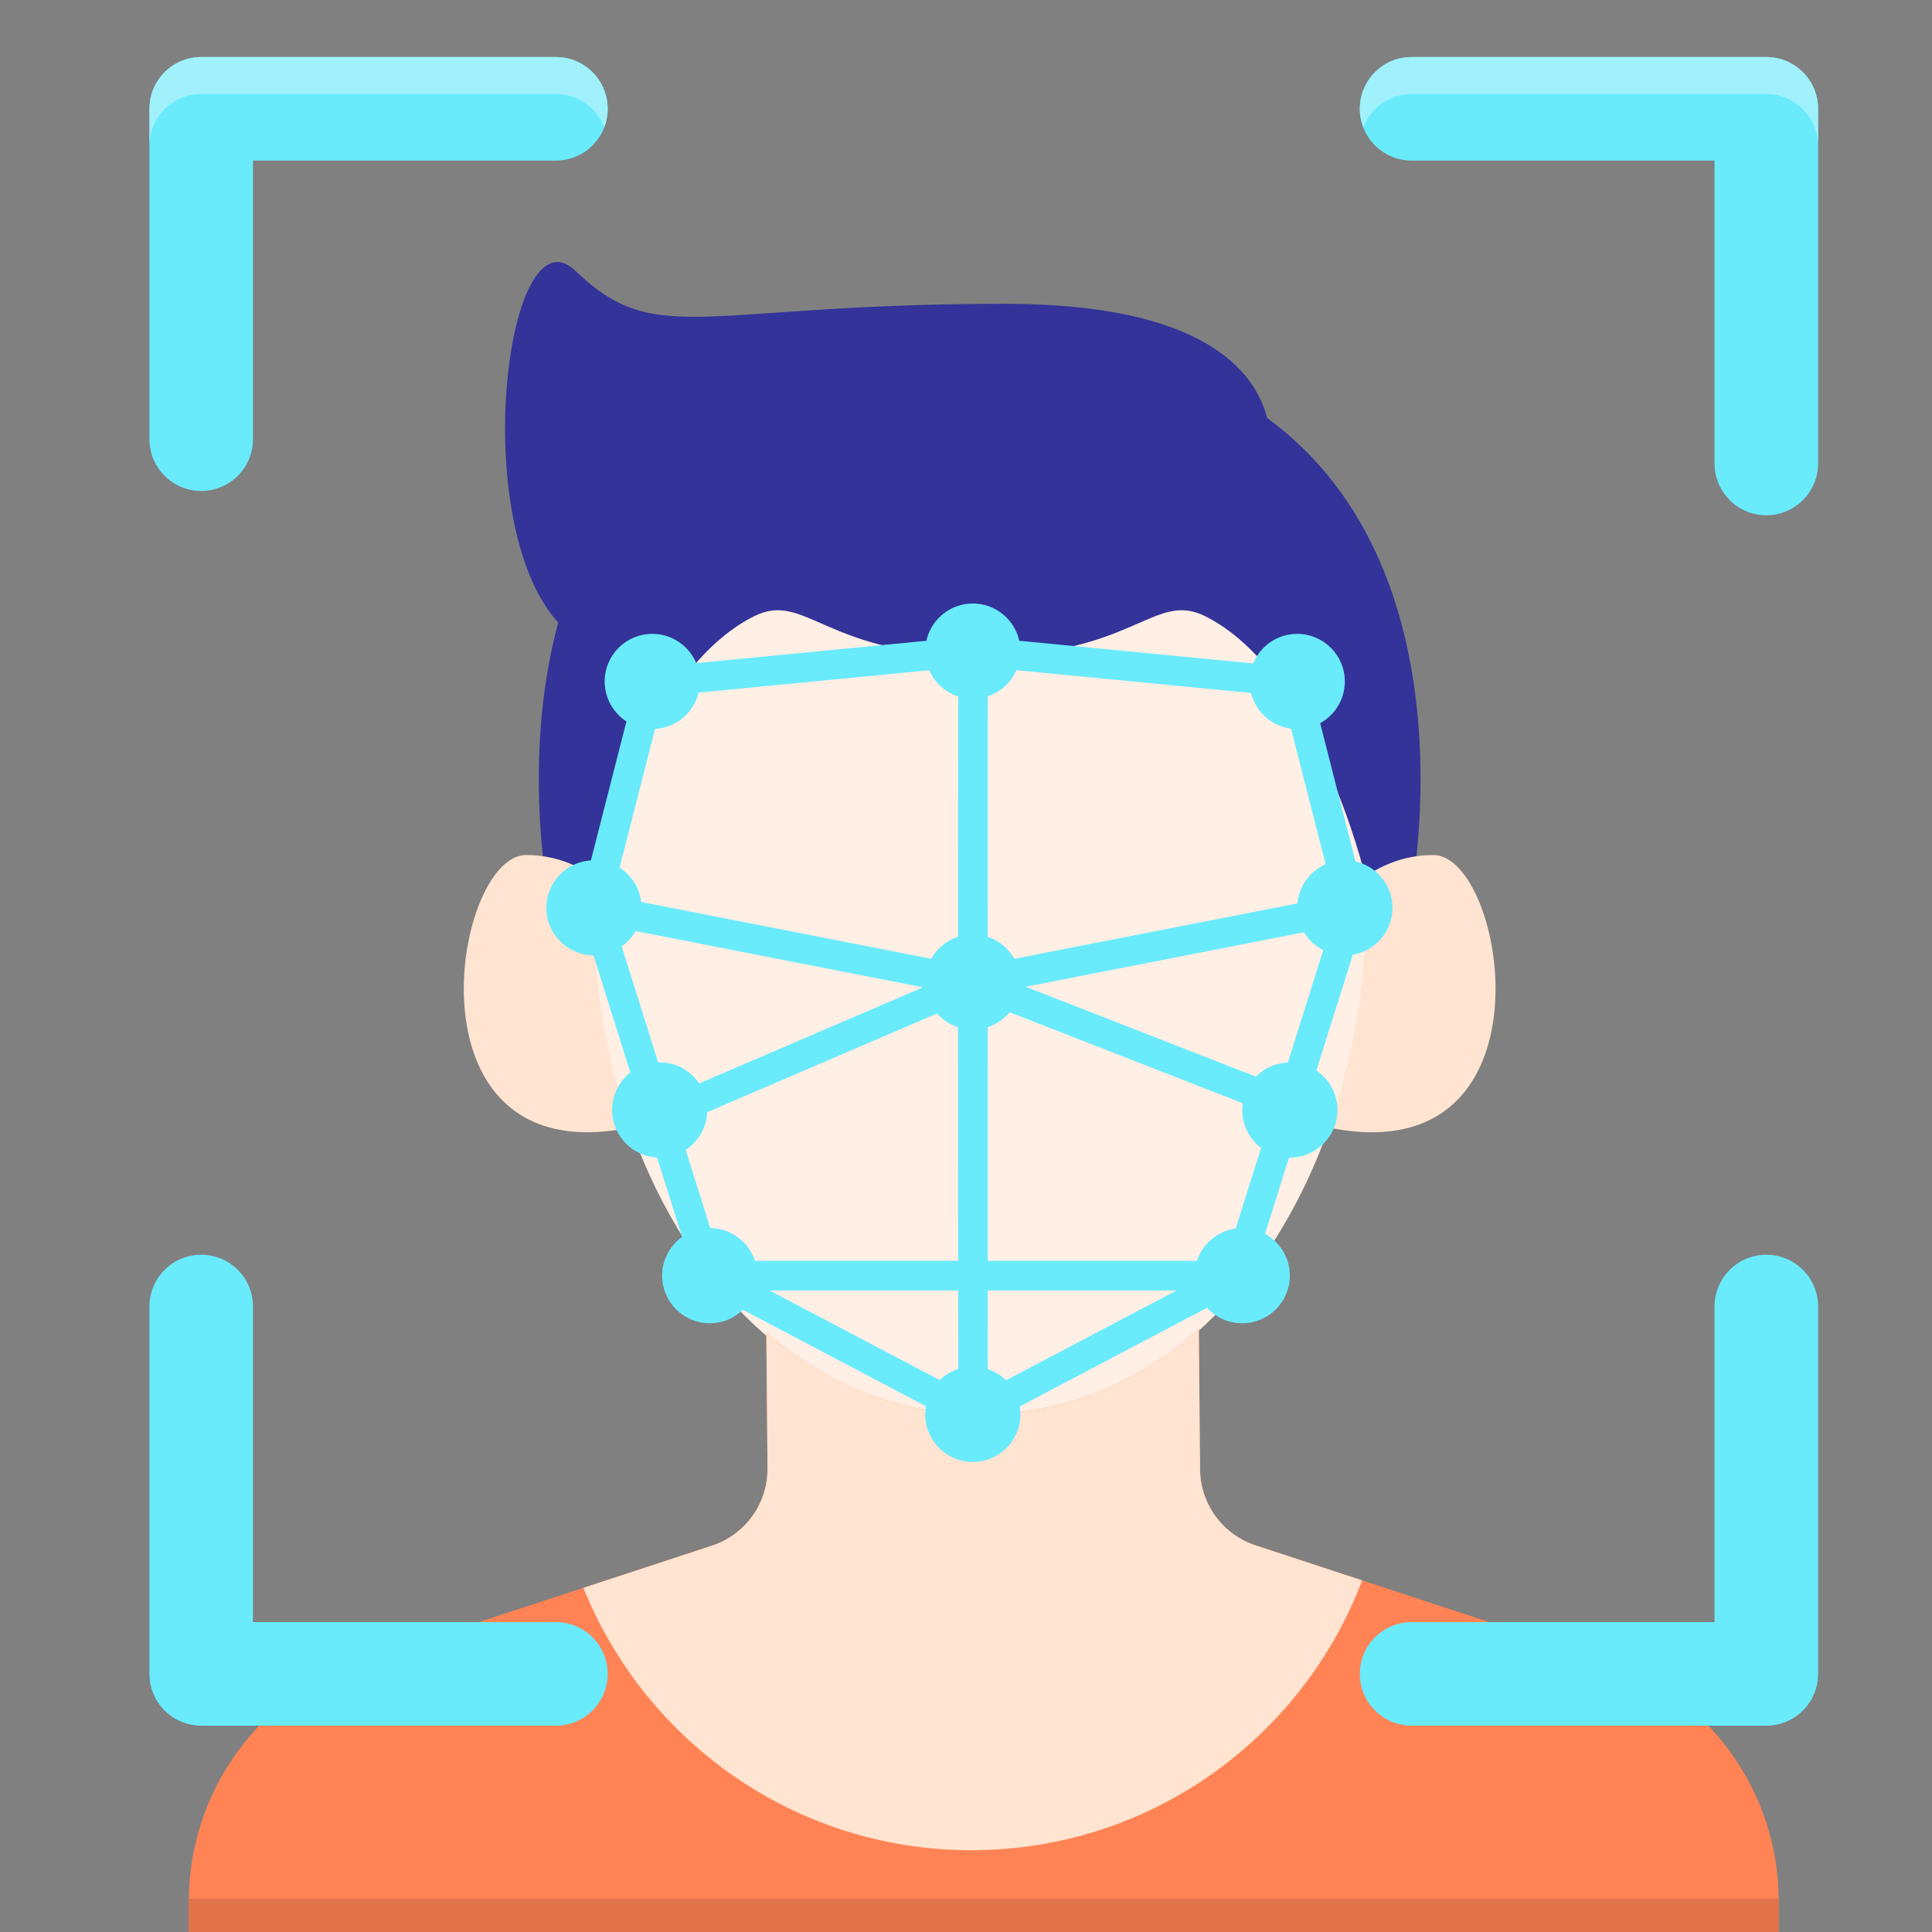 <svg width="300" height="300" viewBox="0 0 300 300" fill="none" xmlns="http://www.w3.org/2000/svg">
<rect x="0" y="0" width="300" height="300" fill="#808080" stroke="none"/>
<g clip-path="url(#clip0_993_320)">
<path d="M196.758 64.901C194.86 57.568 186.769 47.175 156.106 47.175C108.731 47.175 101.987 54.19 89.379 42.076C78.74 31.852 72.495 81.05 86.677 96.674C80.692 118.802 85.48 140.966 85.48 140.966H218.766C218.766 140.966 229.955 89.193 196.758 64.901Z" fill="#333399"/>
<path d="M98.937 143.291C98.937 143.291 93.192 132.767 81.701 132.767C70.207 132.767 62.067 183.292 98.937 174.869V143.291Z" fill="#FFE4D1"/>
<path d="M205.306 143.291C205.306 143.291 211.052 132.767 222.545 132.767C234.036 132.767 242.177 183.292 205.306 174.869V143.291Z" fill="#FFE4D1"/>
<path d="M152.123 75.587C64.076 75.587 80.911 219.988 152.123 219.988C223.335 219.988 240.17 75.587 152.123 75.587Z" fill="#FFEFE4"/>
<path d="M152.123 67.727C152.123 67.727 92.234 59.279 92.234 136.119C92.234 136.119 99.776 104.36 117.073 95.699C125.131 91.664 128.082 101.884 152.123 101.884C176.161 101.884 179.113 91.664 187.17 95.699C204.47 104.36 212.009 136.119 212.009 136.119C212.009 59.279 152.123 67.727 152.123 67.727Z" fill="#333399"/>
<path d="M186.345 228.165L186.152 206.317C177.105 214.458 165.85 219.504 152.686 219.621C139.522 219.737 128.179 214.889 118.991 206.909L119.177 227.992C119.226 233.448 115.737 238.308 110.552 240.008L56.467 257.747C40.269 263.06 29.318 278.179 29.318 295.225V302.859H276.199V295.21C276.199 278.17 265.256 263.058 249.068 257.738L194.963 239.959C189.859 238.283 186.392 233.538 186.345 228.165Z" fill="#FF8354"/>
<path d="M150.829 287.302C178.572 287.302 202.236 269.888 211.518 245.399L194.963 239.958C189.857 238.281 186.392 233.538 186.345 228.165L186.152 206.315C177.105 214.458 165.85 219.504 152.686 219.62C139.522 219.735 128.179 214.888 118.991 206.907L119.177 227.99C119.226 233.448 115.737 238.306 110.552 240.008L90.593 246.556C100.175 270.433 123.525 287.302 150.829 287.302Z" fill="#FFE4D1"/>
<path d="M86.323 267.96H31.244C26.804 267.96 23.207 264.363 23.207 259.922V202.873C23.207 198.432 26.804 194.835 31.244 194.835C35.682 194.835 39.282 198.432 39.282 202.873V251.887H86.323C90.763 251.887 94.36 255.486 94.36 259.925C94.36 264.363 90.763 267.96 86.323 267.96Z" fill="#69EBFC"/>
<path d="M31.244 76.235C26.804 76.235 23.207 72.638 23.207 68.198V16.896C23.207 12.458 26.804 8.858 31.244 8.858H86.323C90.763 8.858 94.36 12.458 94.36 16.896C94.36 21.334 90.763 24.933 86.323 24.933H39.282V68.198C39.282 72.638 35.685 76.235 31.244 76.235Z" fill="#69EBFC"/>
<path d="M274.273 267.96H219.193C214.754 267.96 211.155 264.363 211.155 259.922C211.155 255.484 214.754 251.885 219.193 251.885H266.236V202.873C266.236 198.432 269.833 194.835 274.273 194.835C278.711 194.835 282.311 198.432 282.311 202.873V259.925C282.311 264.363 278.711 267.96 274.273 267.96Z" fill="#69EBFC"/>
<path d="M274.273 80.012C269.833 80.012 266.236 76.415 266.236 71.974V24.933H219.193C214.754 24.933 211.155 21.334 211.155 16.896C211.155 12.458 214.754 8.858 219.193 8.858H274.273C278.711 8.858 282.311 12.458 282.311 16.896V71.974C282.311 76.415 278.711 80.012 274.273 80.012Z" fill="#69EBFC"/>
<path d="M31.244 14.599H86.323C89.749 14.599 92.667 16.745 93.824 19.766C94.165 18.874 94.36 17.909 94.36 16.896C94.36 12.458 90.763 8.858 86.323 8.858H31.244C26.804 8.858 23.207 12.458 23.207 16.896V22.637C23.207 18.199 26.804 14.599 31.244 14.599Z" fill="#A1F1FC"/>
<path d="M274.273 8.858H219.193C214.754 8.858 211.155 12.458 211.155 16.896C211.155 17.909 211.35 18.874 211.693 19.766C212.848 16.745 215.766 14.599 219.193 14.599H274.273C278.711 14.599 282.311 18.199 282.311 22.637V16.896C282.311 12.458 278.711 8.858 274.273 8.858Z" fill="#A1F1FC"/>
<path d="M216.219 140.966C216.219 137.449 213.765 134.514 210.478 133.762L204.995 112.298C207.278 111.04 208.825 108.612 208.825 105.819C208.825 101.736 205.515 98.426 201.431 98.426C198.339 98.426 195.692 100.323 194.589 103.018L158.27 99.495C157.534 96.188 154.588 93.712 151.058 93.712C147.526 93.712 144.577 96.192 143.843 99.502L108.112 102.969C106.995 100.3 104.362 98.426 101.288 98.426C97.204 98.426 93.894 101.736 93.894 105.819C93.894 108.421 95.239 110.704 97.271 112.023L91.759 133.594C87.897 133.841 84.84 137.041 84.84 140.963C84.84 145.022 88.112 148.315 92.162 148.355L97.883 166.542C96.156 167.897 95.042 169.996 95.042 172.36C95.042 176.309 98.137 179.523 102.032 179.733L105.914 192.072C104.042 193.413 102.815 195.604 102.815 198.082C102.815 202.166 106.125 205.476 110.211 205.476C112.211 205.476 114.023 204.68 115.355 203.388L143.778 218.358C143.709 218.768 143.664 219.188 143.664 219.618C143.664 223.702 146.974 227.012 151.058 227.012C155.141 227.012 158.452 223.702 158.452 219.618C158.452 219.201 158.409 218.795 158.344 218.396L187.439 203.07C188.792 204.546 190.729 205.476 192.889 205.476C196.973 205.476 200.283 202.166 200.283 198.082C200.283 195.284 198.726 192.846 196.432 191.592L200.157 179.747C200.2 179.747 200.24 179.754 200.281 179.754C204.367 179.754 207.677 176.444 207.677 172.36C207.677 169.803 206.38 167.552 204.409 166.224L210.065 148.245C213.557 147.658 216.219 144.626 216.219 140.966ZM195.013 167.177L159.257 153.221L202.49 144.765C203.2 145.949 204.234 146.917 205.47 147.548L199.987 164.982C198.042 165.058 196.289 165.879 195.013 167.177ZM201.465 140.284L157.51 148.882C156.613 147.276 155.133 146.041 153.356 145.46L153.383 108.12C155.377 107.459 156.994 105.974 157.828 104.068L194.259 107.6C194.984 110.518 197.433 112.749 200.467 113.144L205.849 134.197C203.445 135.256 201.714 137.555 201.465 140.284ZM148.784 195.788H117.235C116.275 192.855 113.537 190.731 110.289 190.695L106.472 178.552C108.403 177.291 109.7 175.152 109.812 172.701L145.509 157.368C146.375 158.348 147.49 159.099 148.761 159.514L148.784 195.788ZM99.57 140.06C99.296 137.819 98.022 135.893 96.206 134.733L101.711 113.193C105.008 113.005 107.722 110.664 108.471 107.549L144.285 104.075C145.13 106.001 146.77 107.495 148.79 108.145L148.766 145.458C146.983 146.036 145.503 147.274 144.603 148.88L99.57 140.06ZM96.54 146.969C97.419 146.337 98.159 145.518 98.691 144.567L143.316 153.309L108.569 168.233C107.242 166.264 104.99 164.966 102.434 164.966C102.355 164.966 102.281 164.977 102.203 164.979L96.54 146.969ZM148.788 200.381L148.795 212.581C147.705 212.931 146.729 213.525 145.924 214.303L119.495 200.381H148.788ZM156.216 214.328C155.424 213.556 154.462 212.964 153.388 212.608L153.381 200.383H182.694L156.216 214.328ZM191.878 190.767C189.045 191.155 186.726 193.14 185.861 195.788H153.379L153.356 159.51C154.706 159.068 155.886 158.254 156.77 157.18L192.972 171.308C192.92 171.653 192.887 172.003 192.887 172.362C192.887 174.764 194.039 176.894 195.816 178.244L191.878 190.767Z" fill="#69EBFC"/>
<path d="M276.184 294.822H29.334C29.331 294.956 29.318 295.091 29.318 295.225V302.859H276.199V295.21C276.199 295.08 276.186 294.952 276.184 294.822Z" fill="#E0734A"/>
</g>
<defs>
<clipPath id="clip0_993_320">
<rect width="300" height="300" fill="white"/>
</clipPath>
</defs>
</svg>
